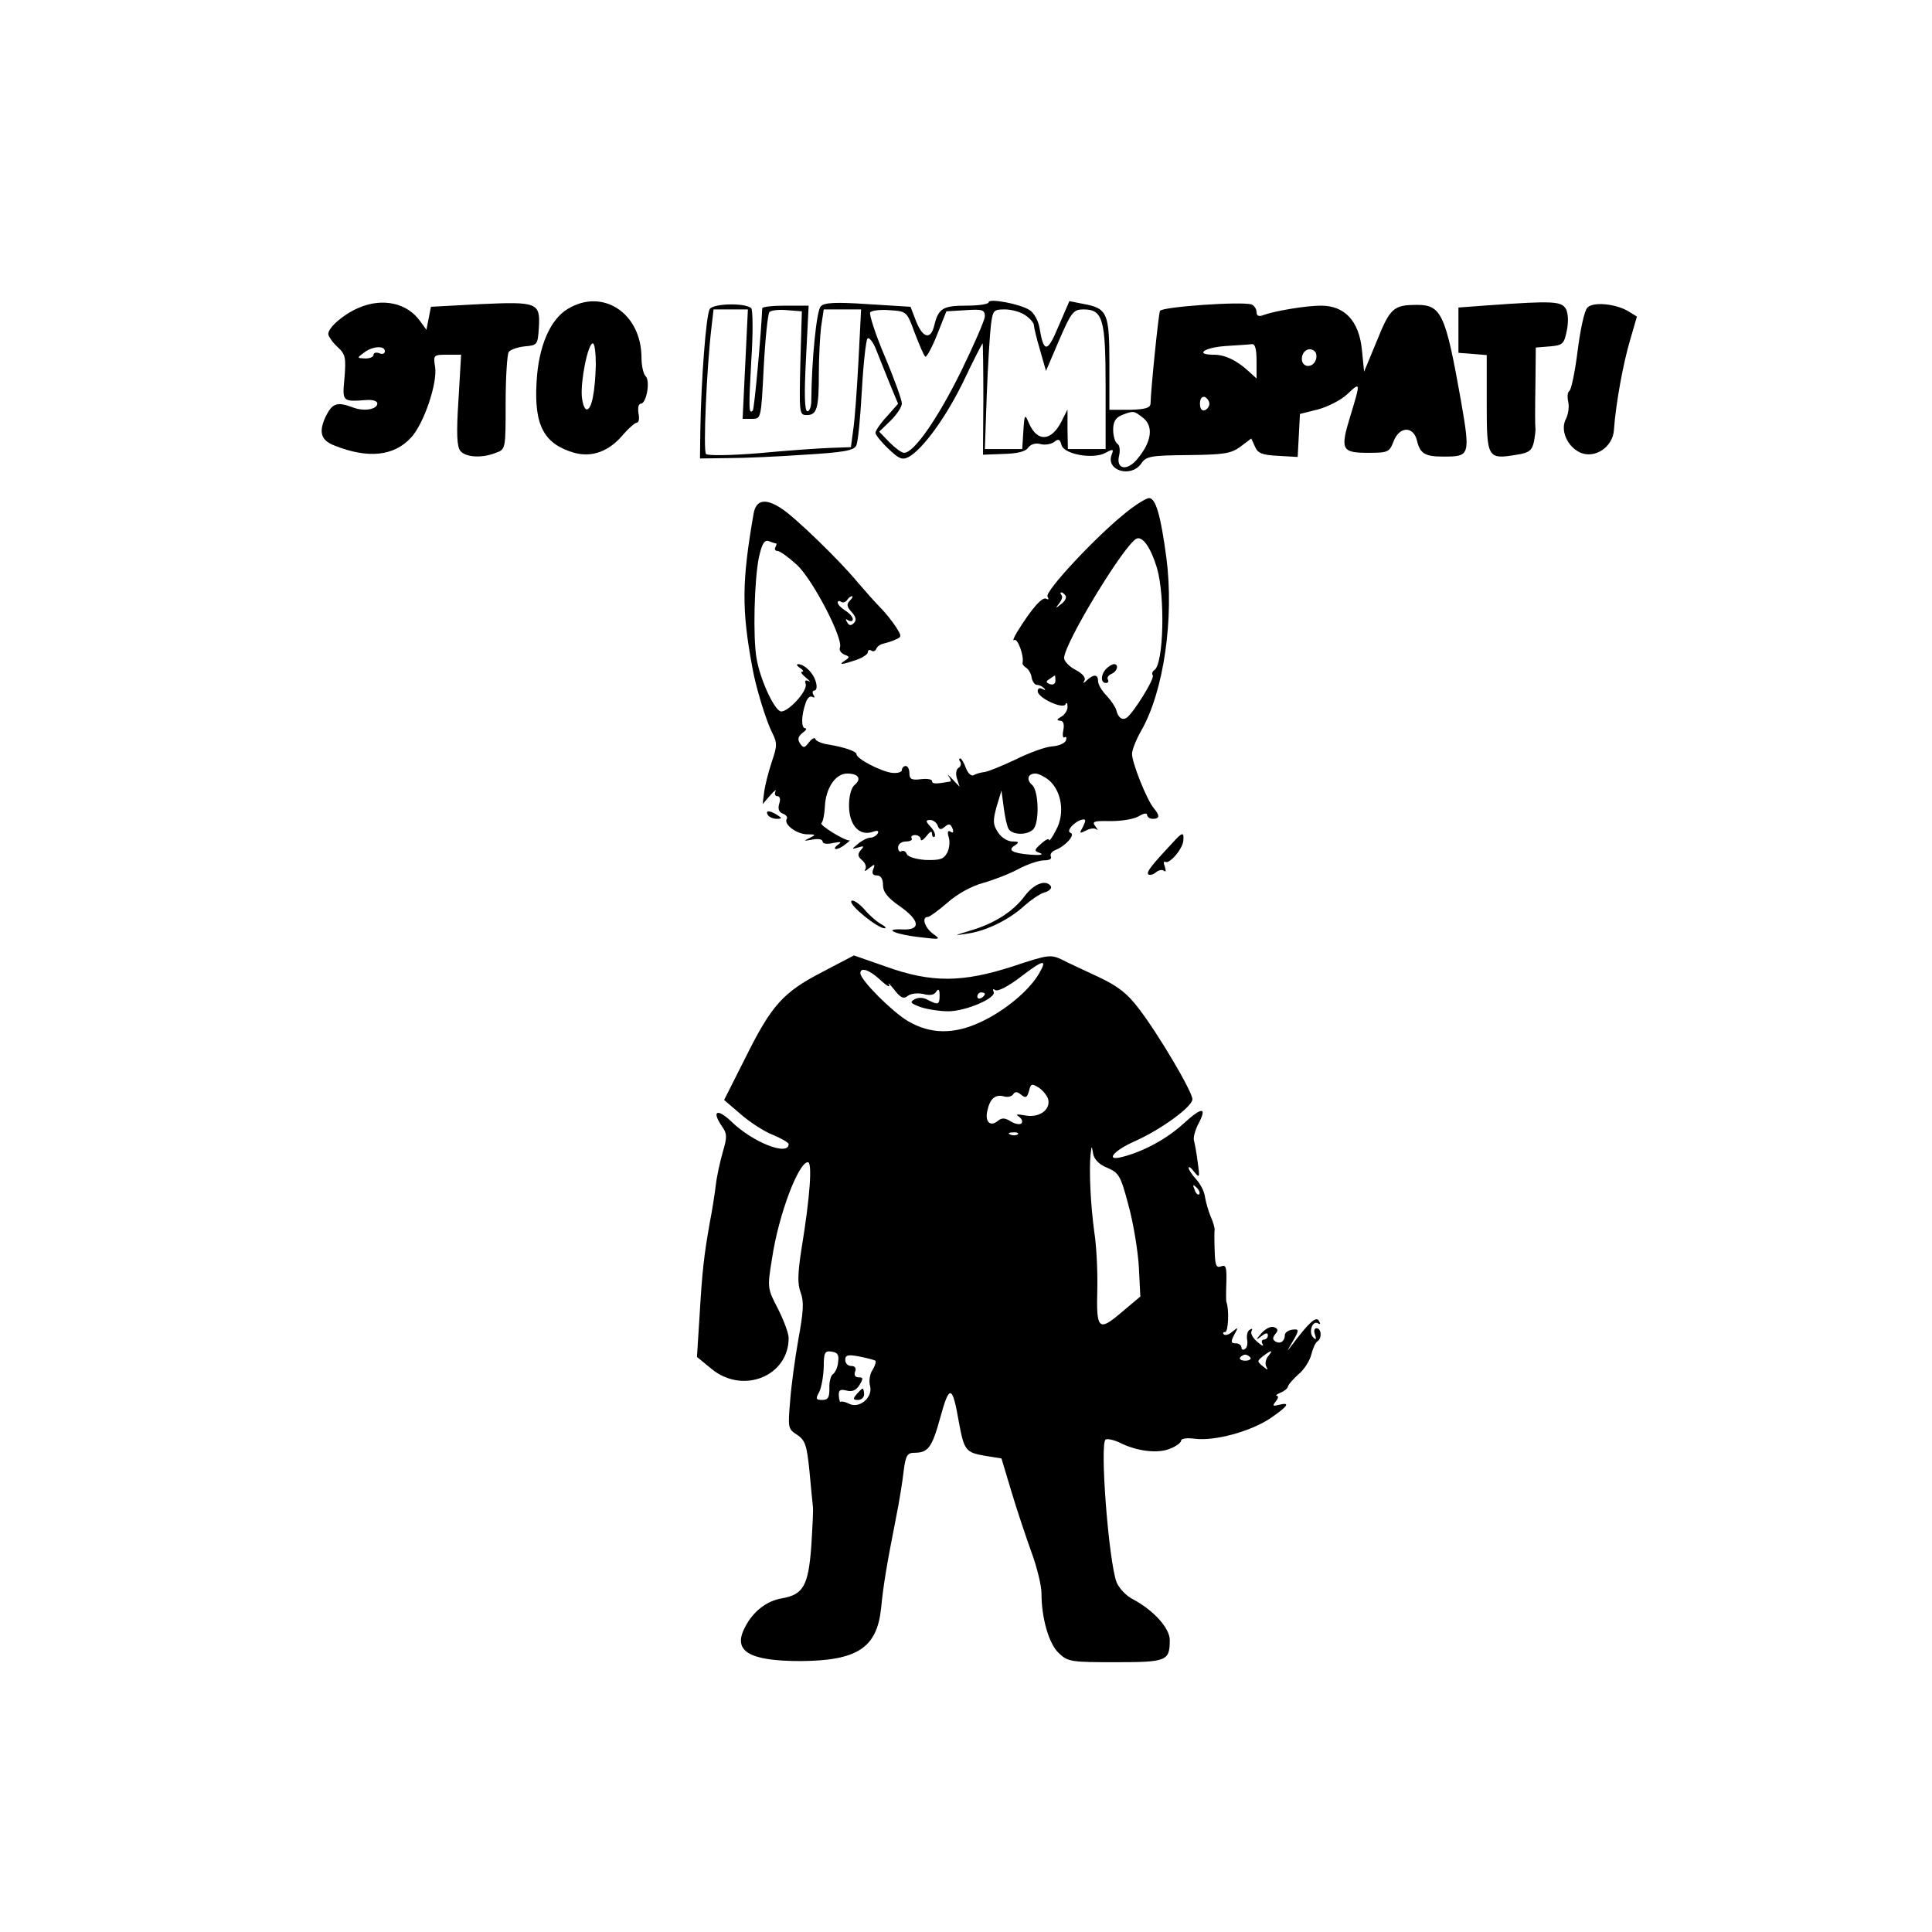 <?xml version="1.0" standalone="no"?>
<!DOCTYPE svg PUBLIC "-//W3C//DTD SVG 20010904//EN"
 "http://www.w3.org/TR/2001/REC-SVG-20010904/DTD/svg10.dtd">
<svg version="1.0" xmlns="http://www.w3.org/2000/svg"
 width="512pt" height="512pt" viewBox="0 0 512 512"
 preserveAspectRatio="xMidYMid meet">

<g transform="translate(0,512) scale(0.1,-0.1)"
fill="#000000" stroke="none">
<path d="M2620 4319 c0 -5 -26 -9 -59 -9 -62 0 -74 -7 -85 -52 -9 -39 -30 -35
-48 10 l-15 39 -113 7 c-88 6 -116 4 -125 -6 -11 -11 -24 -140 -25 -250 0 -16
-5 -28 -10 -28 -8 0 -9 45 -4 140 l7 140 -62 0 c-33 0 -61 -3 -61 -7 -3 -70
-21 -267 -25 -271 -11 -11 -11 6 -4 133 5 71 4 134 0 138 -15 15 -101 13 -110
-2 -10 -15 -23 -191 -25 -321 l-1 -75 75 1 c41 0 133 4 203 9 101 6 130 11
136 24 5 9 11 75 15 146 4 72 11 134 15 138 4 4 15 -9 23 -30 8 -21 25 -62 36
-90 l22 -53 -30 -34 c-17 -18 -30 -38 -30 -43 0 -5 15 -24 34 -42 28 -27 37
-31 54 -22 37 20 100 106 147 204 25 53 48 97 49 97 1 0 2 -66 2 -147 l-1
-148 54 2 c37 1 59 6 66 17 7 9 20 13 33 9 12 -3 28 0 36 6 11 9 15 7 19 -8 6
-25 84 -39 117 -21 20 11 22 10 16 -5 -16 -42 51 -62 78 -24 13 20 25 22 124
23 96 1 114 4 139 22 l29 22 10 -22 c7 -17 19 -22 61 -24 l52 -3 3 57 3 57 48
12 c26 7 61 25 77 40 36 34 36 33 9 -56 -28 -91 -24 -99 47 -99 53 0 56 2 67
30 15 40 52 42 62 3 8 -35 21 -43 70 -43 71 0 72 2 46 152 -40 224 -51 250
-115 250 -63 0 -72 -8 -107 -95 l-34 -82 -6 60 c-8 75 -46 115 -108 115 -40 0
-123 -14 -153 -25 -12 -5 -18 -2 -18 8 0 8 -6 17 -13 20 -24 9 -239 -6 -243
-17 -4 -10 -24 -206 -25 -246 -1 -11 -14 -15 -55 -16 l-54 0 0 121 c0 137 -5
148 -71 160 l-35 7 -29 -67 c-29 -70 -39 -71 -50 -5 -3 20 -15 41 -26 48 -26
17 -109 32 -109 21z m-645 -164 l-7 -145 25 0 c24 0 24 0 31 138 4 75 11 141
15 145 5 5 26 7 47 5 l39 -3 -4 -137 c-3 -133 -3 -138 17 -138 27 0 32 18 32
109 0 43 3 99 6 125 l7 46 50 0 49 0 -7 -137 c-4 -76 -10 -158 -14 -183 l-6
-45 -55 -2 c-30 -1 -115 -7 -189 -14 -73 -6 -137 -7 -140 -2 -8 8 2 229 14
331 l6 52 46 0 45 0 -7 -145z m449 83 c12 -31 24 -60 28 -63 3 -3 17 22 31 57
l25 63 51 3 c44 3 51 1 51 -16 0 -10 -29 -76 -64 -148 -62 -125 -124 -214
-150 -214 -7 0 -24 13 -39 28 l-27 28 30 29 c16 16 30 36 30 46 0 9 -20 65
-45 124 -25 59 -42 112 -39 117 3 5 26 8 51 6 46 -3 46 -3 67 -60z m294 46
c12 -8 22 -20 22 -26 0 -5 7 -35 16 -65 l16 -56 35 82 c32 74 38 81 64 81 52
0 59 -25 59 -207 l0 -163 -50 0 -50 0 -1 53 0 52 -16 -32 c-27 -53 -64 -55
-86 -5 -11 26 -12 25 -15 -20 l-3 -48 -50 0 -49 0 5 143 c3 78 8 161 11 185 5
40 7 42 37 42 18 0 43 -7 55 -16z m612 -121 l0 -46 -22 20 c-32 29 -62 43 -92
43 -51 0 -25 19 32 23 31 2 63 4 70 5 8 1 12 -13 12 -45z m157 3 c-9 -23 -37
-20 -37 3 0 21 20 33 34 20 5 -4 6 -15 3 -23z m-282 -116 c0 -7 -6 -15 -12
-17 -8 -3 -13 4 -13 17 0 13 5 20 13 18 6 -3 12 -11 12 -18z m-175 -38 c27
-22 22 -62 -14 -106 -28 -36 -60 -31 -50 8 3 13 1 27 -5 30 -6 4 -11 21 -11
37 0 21 6 32 23 39 31 12 32 12 57 -8z"/>
<path d="M950 4304 c-40 -17 -80 -52 -80 -69 0 -6 11 -22 24 -34 22 -20 23
-29 19 -82 -6 -64 -7 -64 60 -59 15 1 27 -3 27 -9 0 -16 -35 -22 -64 -11 -43
16 -55 12 -73 -24 -19 -41 -13 -63 24 -77 88 -35 157 -28 202 21 34 36 71 145
64 188 -5 31 -4 32 32 32 l37 0 -7 -120 c-6 -90 -4 -124 5 -135 14 -17 57 -20
94 -5 26 9 26 10 26 132 0 68 4 128 8 135 4 6 23 13 42 15 34 3 35 4 38 49 4
67 -3 70 -156 63 l-130 -7 -6 -31 -6 -30 -16 22 c-34 49 -100 64 -164 36z m70
-115 c0 -6 -7 -9 -15 -5 -8 3 -15 1 -15 -4 0 -6 -10 -10 -22 -10 -22 1 -23 1
-4 15 23 18 56 20 56 4z"/>
<path d="M1504 4301 c-46 -28 -77 -99 -82 -193 -7 -116 20 -165 100 -188 47
-13 93 4 130 49 15 17 31 31 36 31 5 0 7 11 4 25 -2 14 0 25 6 25 15 0 26 60
13 73 -6 6 -11 28 -11 49 0 118 -103 186 -196 129z m75 -148 c-2 -72 -11 -118
-24 -118 -6 0 -11 15 -13 33 -4 41 16 142 29 142 5 0 8 -26 8 -57z"/>
<path d="M3945 4311 l-80 -6 0 -60 0 -60 38 -3 37 -3 0 -129 c0 -145 2 -148
80 -135 32 5 40 11 45 34 3 16 5 32 4 37 -1 5 -1 55 0 111 l1 102 37 3 c34 3
38 6 45 41 5 23 4 46 -2 58 -12 21 -35 22 -205 10z"/>
<path d="M4207 4305 c-8 -7 -19 -58 -26 -114 -7 -56 -17 -104 -22 -107 -5 -3
-6 -16 -3 -29 3 -13 0 -33 -6 -45 -16 -29 3 -73 37 -89 39 -18 87 14 90 59 5
71 25 179 43 239 l18 62 -21 13 c-33 21 -95 27 -110 11z"/>
<path d="M2983 3761 c-80 -64 -215 -209 -207 -222 4 -7 3 -9 -3 -6 -10 7 -38
-24 -77 -87 -10 -16 -13 -26 -8 -22 9 5 26 -42 22 -60 -1 -4 3 -10 10 -14 6
-4 13 -16 14 -26 2 -10 8 -19 14 -19 6 0 14 -4 19 -9 5 -5 3 -6 -4 -2 -8 4
-13 2 -13 -6 1 -18 68 -49 74 -34 2 6 5 3 5 -6 1 -9 -7 -22 -16 -27 -12 -7
-14 -10 -4 -11 9 0 12 -8 9 -25 -3 -13 -1 -22 3 -19 5 3 6 -1 4 -8 -3 -8 -20
-15 -37 -16 -17 -1 -61 -17 -97 -35 -36 -17 -73 -32 -82 -33 -9 -1 -21 -4 -28
-8 -6 -4 -15 3 -21 18 -5 14 -12 26 -15 26 -4 0 -4 -4 0 -9 3 -5 1 -13 -5 -16
-6 -4 -8 -16 -4 -28 l7 -22 -19 20 c-11 12 -15 15 -10 8 5 -7 7 -13 5 -14 -39
-7 -49 -7 -49 1 0 5 -13 7 -30 5 -24 -3 -30 0 -30 16 0 10 -4 19 -10 19 -5 0
-10 -5 -10 -11 0 -5 -12 -9 -27 -7 -29 4 -93 37 -93 49 0 8 -33 19 -75 26 -16
2 -32 9 -34 14 -1 6 -9 2 -17 -8 -12 -16 -15 -16 -24 -3 -7 11 -5 18 7 28 9 6
12 12 7 12 -11 0 -11 33 1 67 4 13 12 20 18 16 6 -3 7 -1 3 5 -4 7 -3 12 2 12
6 0 8 10 4 23 -6 23 -29 46 -47 47 -5 0 -3 -5 5 -10 8 -5 11 -10 6 -10 -6 0
-1 -7 10 -16 10 -8 13 -13 7 -9 -8 4 -11 1 -8 -7 7 -19 -50 -79 -67 -73 -18 7
-54 86 -63 140 -10 56 -6 208 6 267 8 37 15 48 26 44 8 -3 17 -6 19 -6 3 0 2
-4 -1 -10 -3 -5 -1 -10 5 -10 7 0 30 -17 52 -37 42 -39 123 -195 114 -219 -3
-7 3 -15 12 -19 14 -5 14 -7 2 -15 -20 -13 -10 -12 29 1 17 6 31 15 31 21 0 5
4 7 9 4 5 -4 11 -1 13 4 2 6 10 12 18 14 8 2 23 6 33 11 17 7 17 9 1 34 -9 14
-28 38 -43 53 -14 14 -41 45 -60 67 -46 56 -163 169 -198 192 -44 30 -70 25
-76 -13 -31 -178 -32 -253 -3 -408 9 -52 37 -142 52 -171 14 -28 14 -35 -1
-79 -9 -27 -18 -63 -20 -80 l-4 -31 20 23 c11 13 18 17 14 11 -3 -7 -1 -13 5
-13 7 0 9 -8 5 -20 -4 -13 -1 -22 9 -26 9 -3 14 -10 11 -14 -9 -14 25 -40 53
-41 25 0 25 -1 7 -10 -17 -8 -15 -8 8 -4 15 3 27 1 27 -5 0 -6 11 -8 28 -4 21
4 24 3 12 -5 -8 -6 -10 -11 -4 -11 5 0 17 6 25 13 8 6 13 11 11 10 -9 -4 -83
41 -75 46 4 3 8 23 9 43 2 49 28 88 59 88 30 0 39 -14 20 -30 -9 -7 -15 -29
-15 -55 0 -50 26 -81 61 -70 14 5 19 4 15 -4 -4 -6 -13 -11 -20 -11 -7 0 -21
-7 -32 -16 -18 -15 -18 -15 0 -10 15 5 17 4 7 -7 -9 -11 -8 -17 4 -27 8 -7 12
-17 8 -24 -4 -6 1 -5 10 3 15 12 17 12 11 -3 -4 -11 -1 -16 10 -16 10 0 16 -9
16 -25 0 -19 12 -34 45 -57 54 -38 56 -64 5 -61 -53 2 -15 -14 50 -21 52 -6
54 -6 33 9 -22 16 -32 45 -14 45 4 0 28 17 52 38 26 23 64 44 94 52 28 8 70
24 94 37 24 13 55 23 68 23 14 0 21 4 18 10 -3 6 2 13 11 17 27 10 55 41 41
46 -13 4 10 30 31 35 10 2 10 -2 2 -19 -10 -18 -10 -19 8 -10 11 6 23 7 28 3
5 -4 3 0 -3 8 -10 13 -5 15 40 14 29 0 62 5 75 13 13 8 22 9 22 3 0 -5 7 -10
15 -10 19 0 19 9 2 29 -18 22 -57 119 -57 143 0 11 11 38 24 61 60 104 88 298
67 459 -15 112 -28 158 -46 158 -7 0 -35 -17 -62 -39z m83 -146 c22 -75 18
-255 -7 -271 -5 -3 -7 -9 -4 -14 5 -9 -51 -99 -69 -112 -12 -8 -23 0 -28 21
-2 7 -13 24 -25 37 -13 13 -23 30 -23 39 0 18 -11 19 -29 3 -10 -10 -12 -10
-7 -1 4 7 -5 18 -24 28 -16 8 -30 23 -30 31 0 39 163 307 193 317 16 5 37 -25
53 -78z m-242 -74 c3 -5 -2 -15 -12 -22 -15 -12 -16 -12 -5 2 7 9 10 19 6 22
-3 4 -4 7 0 7 3 0 8 -4 11 -9z m-572 -13 c-9 -9 -8 -16 5 -30 12 -13 13 -22 6
-29 -8 -8 -13 -7 -18 2 -5 8 -4 10 3 5 7 -4 12 -2 12 3 0 6 -9 16 -20 23 -11
7 -20 16 -20 21 0 4 4 6 9 2 5 -3 12 -1 16 5 3 5 9 10 13 10 3 0 1 -5 -6 -12z
m545 -212 c0 -8 -6 -12 -15 -9 -11 5 -11 7 0 14 7 5 13 9 14 9 0 0 1 -6 1 -14z
m-18 -263 c34 -28 44 -88 20 -132 -10 -20 -19 -32 -19 -27 0 5 -9 1 -21 -10
-19 -17 -19 -19 -2 -25 10 -4 -2 -6 -26 -4 -49 4 -62 12 -41 25 12 8 10 10 -7
10 -13 0 -30 11 -38 24 -14 21 -14 31 -4 68 l13 43 6 -45 c3 -25 9 -51 13 -57
10 -16 49 -17 65 -1 17 17 15 103 -3 118 -16 14 -11 30 9 30 8 0 24 -8 35 -17z
m-294 -121 c4 -11 8 -12 19 -3 10 9 15 8 20 -4 4 -10 2 -14 -5 -9 -7 4 -9 0
-5 -14 4 -12 2 -31 -4 -42 -9 -17 -19 -20 -57 -19 -26 2 -47 8 -50 16 -3 7 -9
10 -14 7 -5 -3 -9 2 -9 10 0 9 9 16 21 16 11 0 18 4 15 8 -3 5 1 9 9 9 8 0 15
-5 15 -11 0 -6 7 -2 15 8 10 13 15 15 15 6 0 -7 3 -10 7 -7 3 4 -1 15 -10 25
-14 15 -15 19 -2 19 8 0 17 -7 20 -15z"/>
<path d="M2932 3348 c-15 -15 -16 -38 -1 -38 5 0 8 4 5 9 -3 5 1 11 9 15 16 6
21 26 7 26 -4 0 -13 -5 -20 -12z"/>
<path d="M2035 2960 c3 -5 14 -10 23 -10 15 0 15 2 2 10 -20 13 -33 13 -25 0z"/>
<path d="M3107 2886 c-58 -62 -69 -77 -64 -83 4 -3 13 -1 20 5 8 7 18 8 22 4
5 -4 5 1 2 11 -4 10 -3 16 1 13 11 -7 47 35 48 57 2 23 -3 22 -29 -7z"/>
<path d="M2716 2746 c-31 -42 -82 -74 -144 -92 -46 -14 -46 -14 -7 -8 49 7
110 37 150 74 17 15 40 31 53 35 12 3 20 11 17 16 -12 19 -44 8 -69 -25z"/>
<path d="M2256 2732 c-6 -11 70 -72 88 -72 6 0 2 5 -9 11 -11 6 -32 24 -46 41
-15 16 -30 25 -33 20z"/>
<path d="M2179 2544 c-104 -54 -134 -87 -204 -228 l-56 -111 43 -37 c24 -21
62 -46 85 -55 24 -10 43 -21 43 -25 0 -33 -96 5 -152 60 -38 36 -53 28 -24
-14 13 -18 13 -28 2 -65 -7 -24 -16 -64 -19 -89 -3 -25 -10 -70 -16 -100 -15
-85 -20 -126 -27 -246 l-7 -110 39 -32 c83 -68 204 -19 204 82 0 13 -13 47
-28 77 -28 54 -29 55 -16 134 17 115 70 255 95 255 12 0 6 -90 -17 -230 -10
-65 -11 -92 -2 -116 9 -24 7 -51 -6 -122 -9 -50 -19 -124 -22 -164 -6 -71 -6
-75 18 -90 22 -15 26 -27 33 -95 4 -43 8 -85 9 -93 2 -8 -1 -57 -4 -108 -8
-105 -21 -128 -79 -138 -40 -7 -76 -35 -97 -77 -33 -63 11 -89 148 -89 150 1
202 35 213 140 6 62 15 115 39 237 9 44 18 101 21 128 5 40 10 47 28 47 37 0
47 14 69 94 24 88 32 86 49 -12 14 -76 18 -81 69 -90 l44 -7 27 -90 c15 -50
39 -121 53 -160 14 -38 26 -87 26 -107 0 -67 20 -135 46 -159 24 -23 33 -24
150 -24 136 0 144 3 144 59 0 31 -43 79 -98 108 -18 9 -37 30 -43 45 -21 56
-45 368 -29 378 5 3 22 -1 37 -8 45 -23 102 -30 134 -16 16 6 29 16 29 21 0 6
16 8 38 5 52 -6 145 19 198 54 48 33 55 44 23 36 -16 -4 -18 -3 -8 9 6 8 8 14
3 15 -5 0 -1 4 9 8 10 4 19 11 20 16 1 6 14 20 28 33 15 12 30 36 34 52 4 16
11 32 16 35 13 8 11 35 -2 35 -6 0 -8 -7 -4 -17 4 -13 3 -15 -5 -7 -13 13 -2
46 13 37 6 -4 7 -1 2 7 -7 12 -25 -3 -70 -63 -16 -21 -16 -21 -1 5 20 34 20
37 -1 34 -10 -2 -18 -8 -18 -14 0 -16 -12 -25 -25 -17 -8 5 -8 10 0 20 8 9 7
14 -4 18 -8 3 -22 -4 -33 -16 -16 -19 -16 -20 0 -8 11 9 17 10 17 2 0 -6 -5
-11 -11 -11 -5 0 -7 -6 -3 -12 4 -7 -2 -5 -14 6 -12 10 -19 23 -15 29 3 6 1 7
-5 3 -6 -3 -9 -15 -7 -26 2 -11 0 -22 -6 -25 -5 -4 -9 -1 -9 4 0 6 -7 11 -15
11 -13 0 -14 4 -4 23 11 20 11 21 -5 8 -9 -8 -19 -11 -23 -7 -3 3 -2 6 4 6 8
0 11 59 3 80 -1 3 -1 26 0 52 1 40 -1 47 -14 42 -13 -5 -16 3 -17 42 -1 27 -1
52 0 56 0 4 -4 20 -11 35 -6 15 -13 39 -15 53 -2 14 -13 34 -24 46 -10 11 -19
24 -19 29 0 5 7 0 15 -11 14 -17 15 -15 9 26 -3 25 -8 51 -10 58 -2 7 3 27 12
44 24 46 9 45 -41 -1 -43 -39 -105 -73 -161 -87 -46 -12 -24 16 32 41 70 31
154 92 154 112 0 20 -91 174 -142 240 -31 41 -56 60 -107 84 -36 17 -80 37
-97 46 -30 14 -37 13 -130 -18 -133 -43 -215 -44 -335 -1 l-86 30 -84 -44z
m574 -5 c-26 -44 -89 -97 -153 -127 -72 -34 -134 -33 -194 2 -42 25 -126 109
-126 127 0 17 24 9 53 -18 17 -16 27 -21 23 -13 -4 8 2 2 14 -13 17 -22 25
-25 36 -16 8 6 25 8 40 5 18 -5 30 -3 35 6 6 9 9 6 9 -9 0 -26 -3 -27 -31 -13
-12 7 -25 7 -35 2 -14 -8 -11 -11 16 -21 18 -6 51 -11 73 -11 47 0 130 36 120
52 -3 7 -1 8 5 4 7 -4 35 11 64 33 64 49 75 51 51 10z m-143 -53 c0 -3 -4 -8
-10 -11 -5 -3 -10 -1 -10 4 0 6 5 11 10 11 6 0 10 -2 10 -4z m168 -280 c6 -28
-25 -49 -61 -42 -22 4 -27 3 -17 -3 8 -6 11 -13 7 -18 -4 -4 -17 -2 -28 5 -16
10 -24 10 -34 2 -21 -18 -36 -2 -28 28 7 32 22 43 45 36 9 -2 19 0 23 6 5 8
11 7 21 -1 12 -10 16 -8 21 10 5 20 7 20 27 8 11 -8 22 -22 24 -31z m-81 -92
c-3 -3 -12 -4 -19 -1 -8 3 -5 6 6 6 11 1 17 -2 13 -5z m238 -89 c30 -13 35
-21 55 -97 13 -46 25 -119 28 -164 l4 -80 -50 -42 c-61 -52 -67 -46 -64 63 1
44 -2 112 -8 150 -10 73 -14 163 -10 205 3 25 3 25 7 2 3 -15 17 -29 38 -37z
m243 -70 c-3 -3 -9 2 -12 12 -6 14 -5 15 5 6 7 -7 10 -15 7 -18z m-957 -445
c-1 -14 -8 -28 -14 -32 -5 -3 -10 -20 -9 -37 0 -24 -3 -31 -19 -31 -17 0 -18
3 -8 21 6 12 11 41 12 66 0 39 3 44 21 41 16 -2 20 -9 17 -28z m1139 15 c-6
-8 -8 -20 -4 -27 6 -10 3 -9 -9 1 -16 13 -16 14 0 27 24 18 28 17 13 -1z
m-1040 -11 c2 -3 -1 -14 -8 -25 -7 -10 -10 -30 -6 -43 7 -30 -29 -60 -56 -46
-10 5 -19 7 -22 5 -2 -2 -4 5 -5 15 -1 16 3 19 20 15 15 -4 26 0 35 15 10 17
10 20 -3 20 -9 0 -12 6 -9 15 4 9 0 15 -10 15 -9 0 -16 7 -16 16 0 13 7 15 38
9 20 -4 39 -9 42 -11z m994 8 c2 -4 -4 -8 -14 -8 -10 0 -16 4 -14 8 3 4 9 8
14 8 5 0 11 -4 14 -8z"/>
<path d="M2270 1425 c-10 -12 -10 -15 4 -15 9 0 16 7 16 15 0 8 -2 15 -4 15
-2 0 -9 -7 -16 -15z"/>
</g>
</svg>

